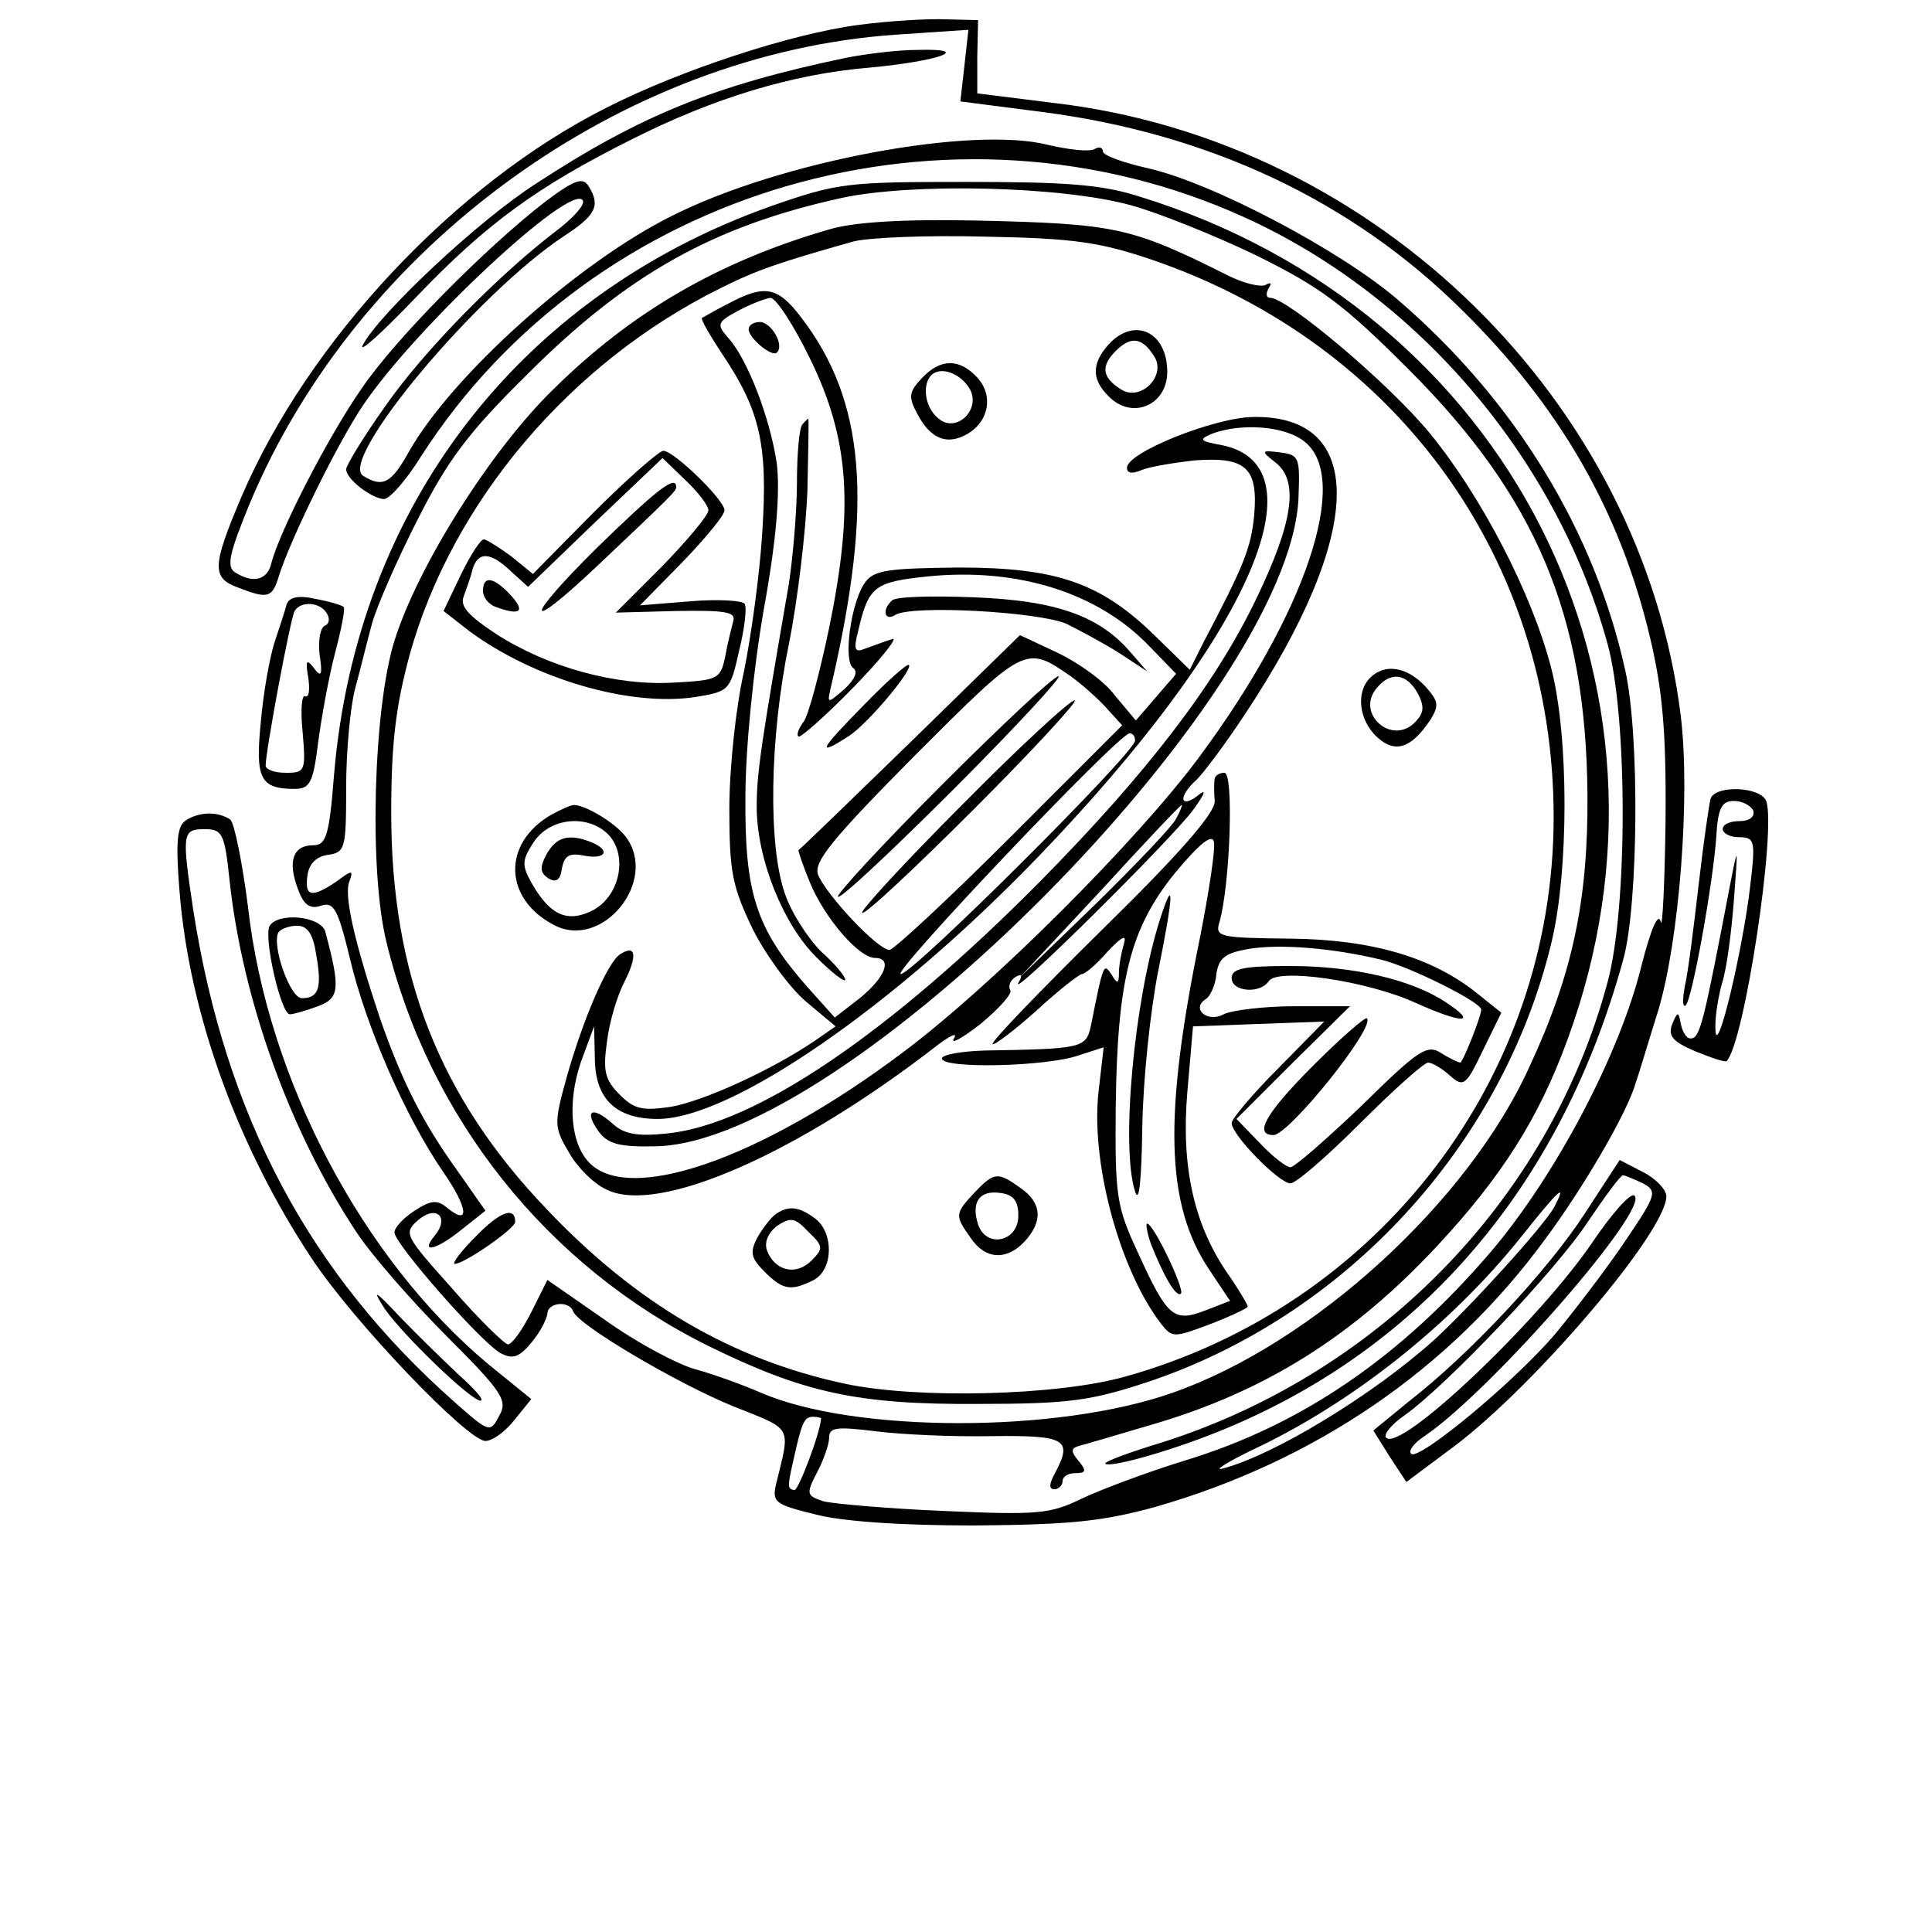 <?xml version="1.0" standalone="no"?>
<!DOCTYPE svg PUBLIC "-//W3C//DTD SVG 20010904//EN"
 "http://www.w3.org/TR/2001/REC-SVG-20010904/DTD/svg10.dtd">
<svg version="1.0" xmlns="http://www.w3.org/2000/svg"
 width="240pt" height="240pt" viewBox="0 0 240 240"
 preserveAspectRatio="xMidYMid meet">
<g transform="translate(0,240) scale(0.1,-0.1)"
fill="#000000" stroke="none">
<path d="M1066 2369 c-83 -11 -221 -56 -313 -103 -187 -94 -370 -289 -453
-483 -37 -87 -37 -101 -4 -113 36 -14 42 -13 50 13 14 46 75 170 106 215 66
97 258 276 272 253 3 -5 -11 -21 -32 -37 -71 -54 -165 -149 -213 -218 -27 -38
-49 -74 -49 -79 0 -12 31 -36 47 -37 7 0 28 24 46 53 214 334 658 463 1023
297 216 -98 388 -300 451 -530 25 -91 25 -328 0 -420 -73 -273 -290 -493 -567
-576 -41 -13 -66 -23 -54 -23 11 -1 52 10 90 23 277 94 469 305 551 606 18 68
20 276 2 357 -38 173 -137 336 -283 461 -71 61 -230 145 -310 163 -31 7 -56
16 -56 21 0 5 -5 6 -10 3 -6 -4 -32 -1 -58 5 -94 24 -332 -20 -467 -88 -117
-58 -273 -198 -327 -293 -22 -40 -33 -45 -57 -30 -31 20 141 226 250 298 40
26 45 38 30 62 -7 11 -17 8 -53 -19 -74 -57 -188 -172 -229 -233 -40 -57 -102
-177 -112 -217 -5 -21 -23 -25 -45 -11 -11 7 -7 24 18 85 134 321 463 560 804
583 l89 6 -5 -45 -5 -44 101 -13 c209 -27 386 -111 522 -246 122 -120 197
-251 234 -408 15 -64 20 -114 19 -227 -1 -80 -4 -136 -6 -125 -3 12 -12 -8
-24 -55 -27 -110 -107 -261 -187 -355 -112 -131 -235 -215 -379 -259 -49 -15
-107 -37 -130 -48 -39 -19 -55 -20 -170 -15 -71 3 -138 9 -150 12 -21 7 -22 9
-8 36 8 15 15 35 15 43 0 13 9 14 58 8 31 -4 96 -7 145 -6 92 1 100 -4 77 -47
-7 -13 -7 -19 0 -19 5 0 10 5 10 10 0 6 7 10 16 10 13 0 14 3 4 15 -10 12 -10
16 1 19 8 2 48 14 89 26 141 41 251 110 356 223 80 86 126 159 161 255 163
442 -73 907 -532 1048 -47 15 -92 18 -215 18 -147 0 -159 -1 -242 -30 -313
-111 -515 -374 -543 -706 -6 -77 -10 -88 -26 -88 -25 0 -32 -20 -19 -54 7 -20
15 -26 29 -21 16 5 21 -5 36 -67 20 -84 69 -196 115 -263 32 -46 34 -69 5 -45
-12 10 -20 9 -40 -4 -14 -9 -25 -21 -25 -27 0 -14 108 -137 132 -150 15 -8 23
-5 38 13 11 13 19 29 20 36 0 14 27 17 32 3 6 -17 130 -90 199 -118 75 -30 71
-23 53 -97 -5 -22 -1 -25 48 -37 33 -9 107 -14 198 -14 120 1 159 5 225 23
199 57 366 171 484 332 49 66 103 159 113 195 4 11 16 52 28 90 26 87 40 265
28 365 -48 391 -378 715 -778 762 l-96 12 0 45 1 46 -40 1 c-22 1 -71 -2 -109
-7z m339 -224 c33 -9 103 -37 155 -62 81 -40 109 -61 190 -142 158 -158 220
-305 222 -527 1 -131 -18 -223 -72 -339 -76 -168 -269 -344 -443 -405 -144
-51 -397 -50 -512 0 -23 10 -59 23 -81 29 -22 6 -73 33 -112 61 l-72 50 -20
-40 c-11 -22 -24 -40 -29 -40 -4 0 -36 31 -69 69 -59 66 -61 69 -43 85 23 20
40 4 21 -19 -19 -23 2 -18 34 8 l29 23 -35 50 c-44 61 -69 112 -96 189 -32 96
-45 153 -38 170 5 14 4 15 -16 0 -31 -21 -40 -19 -36 8 2 14 11 23 25 25 22 3
23 8 23 84 0 44 5 99 11 122 6 22 15 59 21 81 6 22 32 81 57 130 37 73 62 107
136 180 124 124 231 184 390 219 87 19 273 15 360 -9z m526 -1244 c-13 -24
-105 -125 -150 -166 -77 -69 -198 -142 -261 -159 -14 -4 3 7 36 23 124 58 248
157 334 265 47 59 57 68 41 37z m-911 -263 c-1 -18 -28 -89 -33 -89 -9 1 -9 4
-1 39 10 45 13 52 24 52 5 0 10 -1 10 -2z"/>
<path d="M1030 2115 c-138 -40 -246 -103 -343 -199 -77 -75 -168 -219 -197
-312 -26 -83 -32 -285 -10 -374 53 -219 200 -403 400 -502 118 -58 185 -73
335 -72 113 0 140 4 210 27 246 82 441 293 502 545 22 90 22 257 0 342 -24 93
-87 214 -151 292 -51 62 -177 168 -198 168 -5 0 -6 5 -2 12 4 6 3 8 -4 4 -6
-3 -28 2 -49 13 -118 59 -138 63 -308 67 -95 2 -155 -2 -185 -11z m402 -38
c305 -105 498 -373 498 -692 0 -324 -217 -607 -532 -695 -85 -24 -259 -28
-348 -9 -141 30 -260 100 -371 217 -133 139 -193 291 -193 492 0 89 6 134 23
197 53 190 200 363 386 455 46 23 73 32 165 58 19 5 94 8 165 6 110 -2 142 -7
207 -29z"/>
<path d="M905 2023 c-16 -8 -31 -17 -33 -18 -2 -1 10 -22 26 -46 46 -69 56
-111 49 -219 -3 -52 -14 -131 -23 -175 -10 -44 -18 -120 -18 -170 0 -79 4 -97
29 -149 16 -32 46 -73 66 -90 l37 -31 -26 -18 c-53 -36 -138 -75 -179 -82 -35
-5 -45 -3 -63 15 -19 19 -21 30 -16 66 3 25 13 58 22 75 16 32 14 46 -5 34
-16 -9 -47 -82 -67 -153 -16 -58 -16 -62 3 -94 10 -18 31 -39 47 -46 64 -31
236 44 411 180 16 12 25 16 20 8 -5 -8 10 0 33 18 23 19 40 38 37 42 -3 5 0
12 6 16 8 5 10 3 4 -7 -12 -22 194 182 218 216 15 21 16 26 4 16 -9 -7 -17 -9
-17 -3 0 5 7 15 15 22 8 7 36 44 61 82 149 224 153 373 10 370 -48 -1 -156
-44 -156 -63 0 -7 6 -8 18 -3 9 4 39 9 65 12 65 5 80 -9 75 -68 -4 -41 -13
-63 -63 -158 l-17 -34 -42 41 c-68 67 -123 86 -245 86 -86 -1 -105 -3 -116
-18 -18 -24 -28 -99 -15 -107 6 -4 2 -14 -11 -26 -22 -19 -22 -19 -16 6 52
225 42 352 -38 456 -29 38 -45 41 -90 17z m101 -68 c49 -100 55 -184 24 -335
-12 -57 -26 -110 -32 -117 -6 -8 -9 -16 -6 -18 2 -2 33 25 69 62 35 36 56 63
47 59 -10 -3 -25 -9 -34 -12 -12 -5 -14 -1 -8 22 13 56 20 61 87 68 111 11
211 -20 275 -87 l33 -34 -25 -29 -25 -29 -26 31 c-13 18 -46 41 -71 53 l-47
22 -136 -133 c-75 -73 -137 -133 -139 -134 -1 0 5 -18 14 -40 18 -44 61 -94
81 -94 22 0 13 -24 -19 -50 l-31 -24 -35 39 c-63 72 -77 116 -76 235 0 60 10
160 23 234 16 88 20 145 16 180 -8 55 -36 130 -61 157 -14 16 -13 19 13 33 15
8 33 15 40 16 7 0 29 -34 49 -75z m615 -104 c57 -46 1 -213 -131 -391 -77
-104 -257 -284 -368 -367 -178 -134 -346 -192 -393 -134 -22 27 -24 80 -4 131
l13 35 1 -42 c1 -49 27 -73 78 -73 91 0 293 139 473 326 260 270 356 485 228
511 -28 5 -29 7 -13 14 37 14 92 10 116 -10z m-291 -291 c14 -10 34 -28 44
-39 l20 -22 -139 -139 c-77 -77 -145 -140 -150 -140 -15 0 -80 70 -89 94 -5
16 19 45 121 148 136 136 137 137 193 98z m80 -80 c0 -15 -276 -290 -291 -290
-13 0 268 296 284 299 4 0 7 -3 7 -9z m51 -97 c-5 -10 -51 -58 -102 -108 l-93
-90 100 107 c54 59 100 108 102 108 1 0 -2 -8 -7 -17z"/>
<path d="M930 1991 c0 -11 29 -35 35 -29 10 9 -7 38 -21 38 -8 0 -14 -4 -14
-9z"/>
<path d="M997 1873 c-4 -3 -7 -36 -7 -72 0 -36 -5 -93 -10 -126 -34 -197 -40
-234 -40 -277 0 -65 33 -147 75 -188 19 -19 35 -31 35 -27 0 4 -13 20 -30 35
-16 16 -37 48 -45 72 -21 60 -19 193 5 310 11 55 21 140 23 190 1 49 2 90 1
90 0 0 -4 -3 -7 -7z"/>
<path d="M1108 1654 c-13 -12 -9 -26 4 -18 20 13 179 4 213 -11 16 -8 46 -24
65 -36 l35 -23 -20 23 c-39 46 -93 65 -195 69 -52 2 -98 1 -102 -4z"/>
<path d="M1072 1523 c-54 -55 -59 -64 -17 -37 24 16 80 83 74 88 -2 2 -28 -21
-57 -51z"/>
<path d="M1585 1825 c29 -23 21 -75 -25 -170 -51 -106 -136 -216 -267 -349
-188 -190 -355 -303 -464 -314 -38 -4 -54 -1 -69 13 -25 22 -35 15 -16 -11 11
-15 26 -19 69 -18 236 2 789 559 800 805 2 51 1 54 -23 57 -24 3 -24 2 -5 -13z"/>
<path d="M1170 1425 c-74 -74 -132 -137 -129 -139 3 -3 68 58 144 134 77 77
135 140 130 140 -6 0 -71 -61 -145 -135z"/>
<path d="M1195 1400 c-71 -71 -127 -132 -124 -134 3 -3 65 55 139 129 74 74
130 135 125 135 -6 0 -69 -58 -140 -130z"/>
<path d="M1377 1972 c-22 -25 -21 -45 3 -67 29 -26 70 -7 70 33 0 50 -41 69
-73 34z m57 -15 c15 -24 -17 -56 -41 -41 -24 15 -26 29 -7 48 19 19 33 17 48
-7z"/>
<path d="M1145 1930 c-16 -17 -17 -23 -5 -45 16 -30 36 -38 60 -25 28 15 35
48 14 71 -22 24 -46 24 -69 -1z m59 -12 c16 -26 -16 -57 -38 -38 -17 13 -21
42 -9 54 11 11 35 3 47 -16z"/>
<path d="M738 1764 l-76 -77 -27 22 c-15 11 -31 21 -34 21 -4 0 -17 -20 -29
-45 l-21 -44 32 -25 c80 -59 198 -94 280 -82 43 7 44 8 55 57 7 28 10 54 7 59
-3 4 -33 6 -68 3 l-62 -5 53 54 c28 29 52 58 52 64 0 13 -63 74 -76 74 -5 0
-44 -34 -86 -76z m142 2 c0 -6 -26 -37 -57 -69 l-58 -58 75 2 c60 1 74 -1 71
-12 -2 -8 -7 -27 -10 -44 -6 -29 -9 -30 -65 -33 -71 -4 -155 19 -219 60 -35
23 -46 35 -41 47 3 9 9 24 11 34 7 22 22 22 48 -3 l21 -19 83 80 84 80 28 -27
c16 -15 29 -32 29 -38z"/>
<path d="M742 1720 c-92 -91 -92 -110 1 -22 92 87 97 92 97 97 0 16 -25 -4
-98 -75z"/>
<path d="M600 1666 c0 -8 7 -17 16 -20 30 -11 37 -6 19 14 -21 23 -35 26 -35
6z"/>
<path d="M1702 1558 c-18 -18 -14 -53 9 -74 22 -20 42 -14 66 22 11 18 10 23
-7 42 -23 24 -50 28 -68 10z m59 -19 c9 -17 8 -25 -4 -37 -29 -28 -73 12 -47
43 17 21 37 19 51 -6z"/>
<path d="M1509 1433 c-1 -5 -1 -17 0 -28 1 -14 -42 -64 -139 -159 -77 -76
-139 -140 -137 -143 2 -2 27 17 55 42 27 25 53 45 56 45 4 0 18 12 32 28 18
19 24 22 20 9 -3 -10 -6 -26 -6 -35 0 -14 -2 -15 -9 -3 -10 15 -10 16 -26 -64
-6 -27 -11 -28 -132 -30 -29 -1 -53 -5 -53 -10 1 -13 131 -10 170 4 l31 10 -6
-52 c-11 -88 25 -223 77 -291 14 -18 16 -18 61 -1 26 10 47 20 47 22 0 2 -11
21 -25 41 -42 61 -58 133 -50 226 l7 81 81 3 82 3 -57 -58 c-32 -32 -58 -63
-58 -68 0 -15 59 -75 73 -75 7 0 46 34 87 75 41 41 79 75 84 75 5 0 17 -7 27
-16 17 -15 20 -13 41 31 l23 47 -30 24 c-56 45 -131 67 -233 68 -88 1 -93 2
-87 21 13 46 18 185 6 185 -6 0 -11 -3 -12 -7z m-18 -196 c-46 -224 -43 -333
11 -414 l26 -39 -31 -12 c-39 -15 -47 -8 -83 71 -27 58 -29 70 -28 182 2 159
18 222 74 291 30 36 46 49 48 38 2 -8 -6 -61 -17 -117z m224 -29 c35 -8 125
-53 125 -62 0 -9 -23 -66 -26 -66 -2 0 -13 5 -24 12 -17 11 -28 4 -98 -65 -44
-42 -84 -77 -89 -77 -5 0 -22 13 -38 30 l-29 30 70 70 71 70 -69 0 c-38 0 -78
-5 -88 -10 -20 -11 -41 7 -22 19 5 3 12 17 13 31 3 20 11 26 39 31 40 7 107 1
165 -13z"/>
<path d="M1441 1258 c-32 -100 -49 -282 -31 -338 5 -16 8 12 9 80 1 59 10 145
20 195 19 94 20 119 2 63z"/>
<path d="M1430 854 c16 -40 31 -66 37 -61 5 5 -34 87 -42 87 -2 0 0 -12 5 -26z"/>
<path d="M1530 1185 c0 -17 35 -20 46 -4 10 17 122 1 183 -27 58 -26 78 -26
37 1 -42 28 -115 45 -193 45 -58 0 -73 -3 -73 -15z"/>
<path d="M1632 1077 c-60 -60 -75 -87 -50 -87 19 0 127 134 116 145 -2 2 -32
-24 -66 -58z"/>
<path d="M685 1388 c-61 -35 -60 -104 3 -137 60 -32 131 55 89 110 -13 17 -50
39 -64 39 -4 0 -17 -6 -28 -12z m70 -24 c25 -25 16 -75 -17 -94 -32 -17 -54
-8 -77 32 -13 23 -13 29 2 52 20 30 66 35 92 10z"/>
<path d="M679 1339 c-9 -17 -8 -23 2 -30 10 -6 15 -2 17 12 3 16 9 20 28 16
27 -5 33 7 8 17 -28 11 -43 6 -55 -15z"/>
<path d="M1210 918 c-24 -26 -24 -28 -4 -56 18 -27 45 -28 67 -4 23 25 21 48
-5 66 -29 21 -33 20 -58 -6z m55 -28 c0 -33 -40 -41 -50 -11 -9 28 2 43 28 39
16 -2 22 -10 22 -28z"/>
<path d="M964 892 c-6 -4 -16 -17 -23 -29 -10 -19 -8 -26 9 -43 23 -23 33 -24
61 -10 24 13 25 58 2 76 -20 15 -33 17 -49 6z m44 -58 c-19 -19 -45 -13 -55
12 -4 11 1 22 12 31 17 11 22 11 39 -7 19 -18 19 -21 4 -36z"/>
<path d="M591 864 c-19 -19 -30 -34 -26 -34 12 0 75 44 75 52 0 20 -19 13 -49
-18z"/>
<path d="M1050 2328 c-162 -34 -254 -71 -384 -156 -72 -46 -194 -161 -215
-200 -7 -13 23 14 66 59 87 91 150 137 268 196 101 51 199 81 295 89 87 8 130
24 60 22 -25 0 -65 -5 -90 -10z"/>
<path d="M356 1649 c-2 -8 -9 -29 -15 -47 -6 -19 -14 -63 -17 -99 -7 -70 -1
-83 42 -83 19 0 23 8 29 56 4 31 13 81 21 112 8 30 13 56 11 58 -2 2 -18 7
-35 10 -22 5 -33 2 -36 -7z m50 -11 c4 -6 3 -13 -2 -15 -6 -2 -9 -18 -7 -36 4
-26 2 -29 -7 -17 -9 12 -11 10 -7 -12 2 -15 1 -25 -4 -23 -4 3 -6 -17 -3 -45
4 -48 3 -50 -21 -50 -14 0 -25 4 -25 9 0 18 31 184 36 192 8 13 32 11 40 -3z"/>
<path d="M2125 1408 c-2 -7 -9 -56 -15 -108 -6 -52 -13 -108 -17 -125 -3 -16
-3 -27 1 -24 8 7 34 152 38 209 2 37 7 45 22 45 11 0 21 -6 24 -12 2 -8 -5
-13 -17 -13 -12 0 -21 -4 -21 -10 0 -5 9 -10 20 -10 20 0 21 -4 14 -62 -9 -77
-41 -213 -43 -178 -1 14 3 40 8 58 6 18 12 65 15 105 5 66 5 68 -4 22 -34
-177 -38 -195 -50 -195 -5 0 -10 8 -12 18 -3 16 -4 16 -11 -1 -5 -14 1 -21 29
-33 20 -8 37 -14 39 -12 22 23 62 288 49 323 -7 18 -63 20 -69 3z"/>
<path d="M231 1381 c-11 -7 -13 -26 -8 -88 12 -152 72 -317 164 -456 53 -80
194 -227 216 -227 9 0 25 12 36 26 l21 26 -53 43 c-156 130 -275 354 -299 569
-7 55 -17 104 -22 108 -15 10 -38 10 -55 -1z m54 -73 c16 -151 76 -315 158
-439 20 -30 71 -88 113 -130 69 -69 75 -79 64 -98 -11 -21 -12 -21 -55 17
-180 159 -285 355 -325 612 -14 94 -14 100 14 100 22 0 25 -5 31 -62z"/>
<path d="M478 774 c23 -33 107 -114 119 -114 5 1 -8 15 -28 33 -19 18 -52 50
-73 72 -31 33 -34 34 -18 9z"/>
<path d="M335 1250 c-8 -14 14 -110 25 -110 5 0 21 5 35 10 27 10 28 22 9 93
-6 19 -58 24 -69 7z m58 -37 c7 -40 3 -53 -18 -53 -15 0 -38 67 -29 82 3 4 13
8 23 8 13 0 20 -10 24 -37z"/>
<path d="M1969 893 c-46 -71 -143 -175 -219 -234 l-44 -36 20 -32 21 -32 59
44 c100 75 264 267 264 311 0 8 -13 22 -29 30 l-29 15 -43 -66z m72 37 c18
-10 17 -14 -23 -73 -23 -34 -62 -85 -86 -114 -52 -61 -170 -158 -179 -149 -4
4 4 14 18 23 84 58 281 284 259 298 -5 3 -28 -23 -51 -57 -67 -99 -239 -262
-257 -244 -4 4 7 17 23 28 52 37 189 181 228 241 21 31 40 57 43 57 3 0 14 -5
25 -10z"/>
</g>
</svg>
